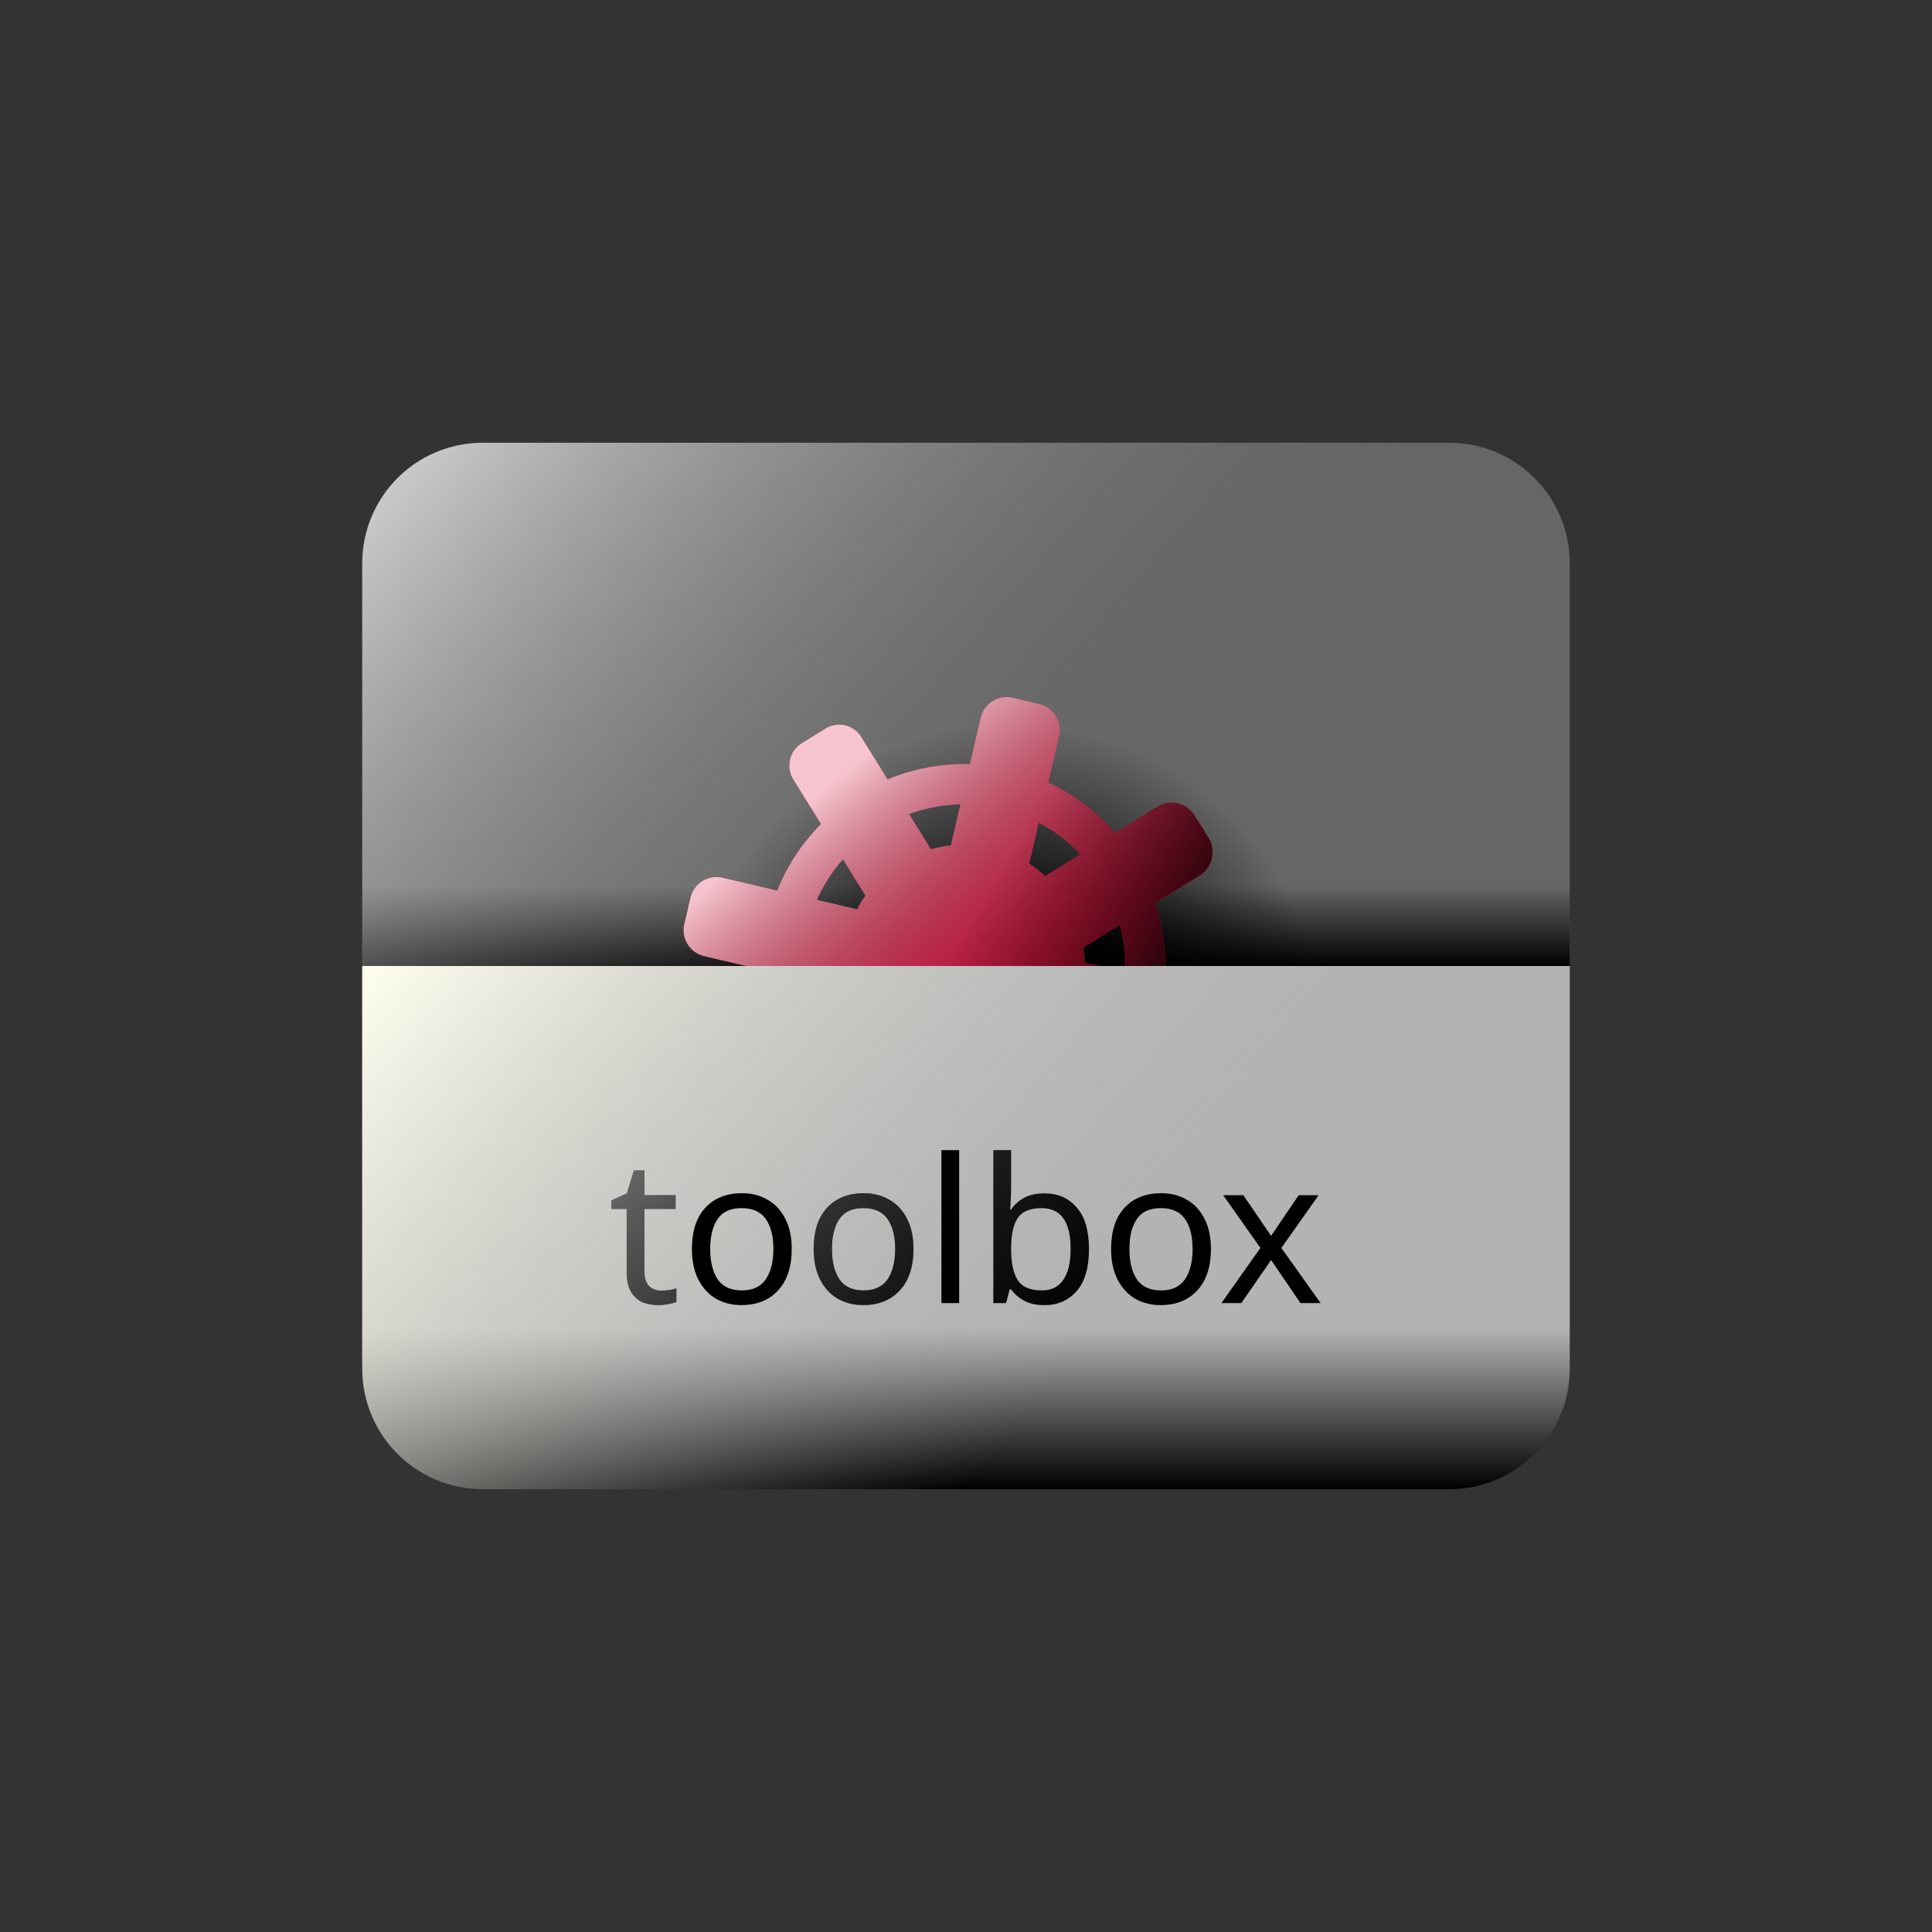 <?xml version="1.0" encoding="UTF-8" standalone="no"?>
<svg
   xmlns:dc="http://purl.org/dc/elements/1.1/"
   xmlns:cc="http://creativecommons.org/ns#"
   xmlns:rdf="http://www.w3.org/1999/02/22-rdf-syntax-ns#"
   xmlns:svg="http://www.w3.org/2000/svg"
   xmlns="http://www.w3.org/2000/svg"
   xmlns:xlink="http://www.w3.org/1999/xlink"
   xmlns:sodipodi="http://sodipodi.sourceforge.net/DTD/sodipodi-0.dtd"
   xmlns:inkscape="http://www.inkscape.org/namespaces/inkscape"
   width="192"
   height="192"
   viewBox="0 0 192 192"
   version="1.1"
   id="svg8"
   inkscape:version="1.0.2 (e86c870879, 2021-01-15, custom)"
   sodipodi:docname="shamrock-toolbox.svg">
  <rect x="0" y="0" width="192" height="192" fill="#333333" stroke="none"/>
  <defs
     id="defs2">
    <linearGradient
       inkscape:collect="always"
       id="linearGradient1872">
      <stop
         style="stop-color:#ffffff;stop-opacity:0.812"
         offset="0"
         id="stop1868" />
      <stop
         style="stop-color:#000000;stop-opacity:0;"
         offset="1"
         id="stop1870" />
    </linearGradient>
    <linearGradient
       inkscape:collect="always"
       id="linearGradient1446">
      <stop
         style="stop-color:#000000;stop-opacity:1"
         offset="0"
         id="stop1442" />
      <stop
         style="stop-color:#000000;stop-opacity:1"
         offset="0.375"
         id="stop1450" />
      <stop
         style="stop-color:#000000;stop-opacity:0"
         offset="1"
         id="stop1444" />
    </linearGradient>
    <linearGradient
       inkscape:collect="always"
       id="linearGradient1428">
      <stop
         style="stop-color:#fffff0;stop-opacity:1"
         offset="0"
         id="stop1424" />
      <stop
         style="stop-color:#b3b3b3;stop-opacity:0"
         offset="1"
         id="stop1426" />
    </linearGradient>
    <linearGradient
       inkscape:collect="always"
       id="linearGradient1410">
      <stop
         style="stop-color:#000000;stop-opacity:1"
         offset="0"
         id="stop1406" />
      <stop
         style="stop-color:#000000;stop-opacity:0"
         offset="1"
         id="stop1408" />
    </linearGradient>
    <linearGradient
       inkscape:collect="always"
       id="linearGradient1398">
      <stop
         style="stop-color:#ffffff;stop-opacity:0.733"
         offset="0"
         id="stop1394" />
      <stop
         style="stop-color:#666666;stop-opacity:0;"
         offset="1"
         id="stop1396" />
    </linearGradient>
    <linearGradient
       inkscape:collect="always"
       id="linearGradient1384">
      <stop
         style="stop-color:#ffffff;stop-opacity:0.753"
         offset="0"
         id="stop1380" />
      <stop
         style="stop-color:#000000;stop-opacity:0"
         offset="1"
         id="stop1382" />
    </linearGradient>
    <linearGradient
       inkscape:collect="always"
       id="linearGradient1341">
      <stop
         style="stop-color:#000000;stop-opacity:1"
         offset="0"
         id="stop1337" />
      <stop
         style="stop-color:#b3b3b3;stop-opacity:1"
         offset="1"
         id="stop1339" />
    </linearGradient>
    <linearGradient
       inkscape:collect="always"
       id="linearGradient1309">
      <stop
         style="stop-color:#000000;stop-opacity:1"
         offset="0"
         id="stop1305" />
      <stop
         style="stop-color:#000000;stop-opacity:0"
         offset="1"
         id="stop1307" />
    </linearGradient>
    <linearGradient
       inkscape:collect="always"
       xlink:href="#linearGradient1309"
       id="linearGradient1313"
       x1="96"
       y1="96"
       x2="96"
       y2="70"
       gradientUnits="userSpaceOnUse"
       gradientTransform="matrix(1,0,0,0.308,0,66.462)" />
    <filter
       style="color-interpolation-filters:sRGB;"
       inkscape:label="Blur"
       id="filter1329">
      <feGaussianBlur
         stdDeviation="10 10"
         result="fbSourceGraphic"
         id="feGaussianBlur1327" />
      <feColorMatrix
         result="fbSourceGraphicAlpha"
         in="fbSourceGraphic"
         values="0 0 0 -1 0 0 0 0 -1 0 0 0 0 -1 0 0 0 0 1 0"
         id="feColorMatrix1331" />
      <feGaussianBlur
         id="feGaussianBlur1333"
         stdDeviation="10 10"
         result="blur"
         in="fbSourceGraphic" />
    </filter>
    <linearGradient
       inkscape:collect="always"
       xlink:href="#linearGradient1341"
       id="linearGradient1343"
       x1="96"
       y1="148"
       x2="96"
       y2="132"
       gradientUnits="userSpaceOnUse" />
    <filter
       style="color-interpolation-filters:sRGB;"
       inkscape:label="Blur"
       id="filter1357">
      <feGaussianBlur
         stdDeviation="10 10"
         result="fbSourceGraphic"
         id="feGaussianBlur1355" />
      <feColorMatrix
         result="fbSourceGraphicAlpha"
         in="fbSourceGraphic"
         values="0 0 0 -1 0 0 0 0 -1 0 0 0 0 -1 0 0 0 0 1 0"
         id="feColorMatrix1359" />
      <feGaussianBlur
         id="feGaussianBlur1361"
         stdDeviation="10 10"
         result="blur"
         in="fbSourceGraphic" />
    </filter>
    <linearGradient
       inkscape:collect="always"
       xlink:href="#linearGradient1384"
       id="linearGradient1386"
       x1="80"
       y1="80"
       x2="100"
       y2="104"
       gradientUnits="userSpaceOnUse" />
    <linearGradient
       inkscape:collect="always"
       xlink:href="#linearGradient1398"
       id="linearGradient1400"
       x1="36"
       y1="44"
       x2="96"
       y2="96"
       gradientUnits="userSpaceOnUse" />
    <linearGradient
       inkscape:collect="always"
       xlink:href="#linearGradient1410"
       id="linearGradient1404"
       gradientUnits="userSpaceOnUse"
       x1="116"
       y1="104"
       x2="96"
       y2="92" />
    <linearGradient
       inkscape:collect="always"
       xlink:href="#linearGradient1428"
       id="linearGradient1422"
       gradientUnits="userSpaceOnUse"
       x1="36"
       y1="96"
       x2="96"
       y2="148" />
    <radialGradient
       inkscape:collect="always"
       xlink:href="#linearGradient1446"
       id="radialGradient1448"
       cx="96"
       cy="96"
       fx="96"
       fy="96"
       r="28"
       gradientUnits="userSpaceOnUse"
       gradientTransform="matrix(1.143,6.9928744e-7,-1.4230743e-7,1.143,-13.714,-13.714)" />
    <linearGradient
       inkscape:collect="always"
       xlink:href="#linearGradient1872"
       id="linearGradient1890"
       gradientUnits="userSpaceOnUse"
       x1="76"
       y1="72"
       x2="128"
       y2="124" />
    <radialGradient
       inkscape:collect="always"
       xlink:href="#linearGradient1446"
       id="radialGradient3243"
       gradientUnits="userSpaceOnUse"
       gradientTransform="matrix(1.143,6.9928744e-7,-1.4230743e-7,1.143,-9.714,-5.714)"
       cx="96"
       cy="96"
       fx="96"
       fy="96"
       r="28" />
    <linearGradient
       inkscape:collect="always"
       xlink:href="#linearGradient1309"
       id="linearGradient4606"
       gradientUnits="userSpaceOnUse"
       gradientTransform="matrix(1,0,0,0.308,0,66.462)"
       x1="96"
       y1="96"
       x2="96"
       y2="70" />
  </defs>
  <sodipodi:namedview
     id="base"
     pagecolor="#ffffff"
     bordercolor="#666666"
     borderopacity="1.0"
     inkscape:pageopacity="0.0"
     inkscape:pageshadow="2"
     inkscape:zoom="2.8489583"
     inkscape:cx="96"
     inkscape:cy="96"
     inkscape:document-units="px"
     inkscape:current-layer="layer1"
     inkscape:document-rotation="0"
     showgrid="true"
     units="px"
     scale-x="1"
     inkscape:snap-bbox="true"
     inkscape:bbox-paths="true"
     inkscape:bbox-nodes="true"
     inkscape:snap-bbox-edge-midpoints="true"
     inkscape:snap-bbox-midpoints="true"
     inkscape:object-paths="true"
     inkscape:snap-intersection-paths="true"
     inkscape:snap-smooth-nodes="true"
     inkscape:snap-midpoints="true"
     inkscape:snap-object-midpoints="true"
     inkscape:snap-page="true"
     inkscape:snap-center="true"
     inkscape:snap-text-baseline="true"
     inkscape:window-width="1362"
     inkscape:window-height="748"
     inkscape:window-x="0"
     inkscape:window-y="0"
     inkscape:window-maximized="0"
     inkscape:snap-grids="true"
     inkscape:snap-others="true"
     inkscape:snap-nodes="true"
     inkscape:snap-global="true">
    <inkscape:grid
       type="xygrid"
       id="grid10"
       empspacing="4" />
    <sodipodi:guide
       position="0,192"
       orientation="96,0"
       id="guide1122" />
    <sodipodi:guide
       position="120,96"
       orientation="0,96"
       id="guide1124" />
    <sodipodi:guide
       position="96,96"
       orientation="-96,0"
       id="guide1126" />
    <sodipodi:guide
       position="96,192"
       orientation="0,-96"
       id="guide1128" />
  </sodipodi:namedview>
  <g
     inkscape:label="Layer 1"
     inkscape:groupmode="layer"
     id="layer1">
    <path
       id="path1290"
       style="fill:#666666;fill-opacity:1"
       d="M 156,96 V 56 c 0,-6.648 -5.352,-12 -12,-12 H 48 c -6.648,0 -12,5.352 -12,12 v 40 z"
       sodipodi:nodetypes="csssscc" />
    <path
       id="path1303"
       style="fill:url(#linearGradient4606);fill-opacity:1;stroke-width:0.555"
       d="M 156,96 V 83.692 C 156,81.647 150.648,80 144,80 H 48 c -6.648,0 -12,1.647 -12,3.692 V 96 Z"
       sodipodi:nodetypes="csssscc" />
    <circle
       style="fill:url(#radialGradient3243);fill-opacity:1;stroke-width:1"
       id="path1432"
       cx="100"
       cy="104"
       r="32" />
    <path
       id="path1392"
       style="fill:url(#linearGradient1400);fill-opacity:1"
       d="M 156,96 V 56 c 0,-6.648 -5.352,-12 -12,-12 H 48 c -6.648,0 -12,5.352 -12,12 v 40 z"
       sodipodi:nodetypes="csssscc" />
    <path
       id="rect1159"
       style="fill:#db123c;fill-opacity:1;stroke-width:0.816"
       d="m 100.668,69.345 c -1.438,-0.337 -2.867,0.549 -3.204,1.987 l -1.08,4.609 c -2.855,-0.086 -5.629,0.463 -8.178,1.513 l -2.598,-4.184 c -0.735,-1.245 -2.389,-1.633 -3.602,-0.844 l -2.28,1.401 c -1.271,0.775 -1.654,2.413 -0.861,3.672 l 2.73,4.393 c -1.84,1.859 -3.348,4.079 -4.358,6.61 L 71.824,87.234 c -1.438,-0.337 -2.867,0.549 -3.204,1.987 l -0.609,2.598 c -0.337,1.438 0.549,2.867 1.987,3.204 l 5.83,1.367 c 0.055,2.487 0.57,4.899 1.491,7.136 l -5.38,3.337 c -1.255,0.779 -1.639,2.416 -0.861,3.672 l 1.406,2.268 c 0.779,1.255 2.416,1.639 3.672,0.861 l 5.629,-3.491 c 1.622,1.6 3.512,2.952 5.652,3.935 l -1.131,4.824 c -0.309,1.318 0.504,2.63 1.823,2.939 l 3.027,0.71 c 1.318,0.309 2.63,-0.504 2.939,-1.823 l 1.131,-4.824 c 2.353,0.071 4.647,-0.3 6.811,-1.013 l 3.491,5.629 c 0.779,1.255 2.416,1.639 3.672,0.861 l 2.268,-1.406 c 1.255,-0.779 1.639,-2.416 0.861,-3.672 l -3.337,-5.38 c 1.819,-1.595 3.352,-3.526 4.507,-5.73 l 5.83,1.367 c 1.438,0.337 2.867,-0.549 3.204,-1.987 l 0.609,-2.598 c 0.337,-1.438 -0.549,-2.867 -1.987,-3.204 l -5.412,-1.269 c 0.218,-2.69 -0.138,-5.324 -0.943,-7.786 l 4.473,-2.771 c 1.212,-0.789 1.596,-2.427 0.861,-3.672 l -1.42,-2.269 c -0.833,-1.268 -2.391,-1.633 -3.7,-0.867 l -4.187,2.593 c -1.816,-2.074 -4.058,-3.798 -6.654,-4.99 l 1.081,-4.609 c 0.337,-1.438 -0.549,-2.867 -1.987,-3.204 z m -5.222,10.596 -0.954,4.069 a 12,12 0 0 0 -1.976,0.387 l -2.173,-3.498 a 16,16 0 0 1 5.103,-0.958 z m 7.789,1.826 a 16,16 0 0 1 4.144,3.126 l -3.499,2.167 a 12,12 0 0 0 -1.598,-1.225 z m -19.467,3.629 2.241,3.609 A 12,12 0 0 0 85.178,90.364 L 81.187,89.429 A 16,16 0 0 1 83.767,85.395 Z m 27.524,6.52 a 16,16 0 0 1 0.5,4.687 l -3.99,-0.935 a 12,12 0 0 0 -0.129,-1.511 z m -31.424,5.421 4.176,0.979 a 12,12 0 0 0 0.219,0.904 l -3.5,2.171 a 16,16 0 0 1 -0.895,-4.054 z m 25.417,5.958 4.178,0.979 a 16,16 0 0 1 -2.607,3.232 l -2.169,-3.498 a 12,12 0 0 0 0.599,-0.714 z m -16.378,2.46 a 12,12 0 0 0 0.423,0.286 l -0.953,4.067 a 16,16 0 0 1 -3.084,-2.111 z m 8.718,2.046 2.241,3.613 a 16,16 0 0 1 -3.701,0.521 l 0.954,-4.069 a 12,12 0 0 0 0.506,-0.064 z" />
    <path
       id="path1402"
       style="fill:url(#linearGradient1404);fill-opacity:1;stroke-width:0.816"
       d="m 100.131,69.273 c -1.242,-0.037 -2.373,0.8 -2.668,2.059 l -1.08,4.609 c -2.855,-0.086 -5.629,0.463 -8.178,1.514 L 85.607,73.271 C 84.872,72.026 83.218,71.637 82.006,72.426 l -2.281,1.402 C 78.454,74.603 78.07,76.241 78.863,77.5 l 2.73,4.393 c -1.84,1.859 -3.348,4.079 -4.357,6.609 l -5.412,-1.268 c -1.438,-0.337 -2.868,0.548 -3.205,1.986 l -0.609,2.598 c -0.337,1.438 0.55,2.868 1.988,3.205 L 74.168,96 H 109.221 l -1.42,-0.332 a 12,12 0 0 0 -0.129,-1.512 l 3.619,-2.24 A 16,16 0 0 1 111.805,96 h 3.994 c 0.003,-2.157 -0.348,-4.264 -1,-6.258 l 4.473,-2.77 c 1.212,-0.789 1.597,-2.427 0.861,-3.672 l -1.42,-2.27 c -0.833,-1.268 -2.392,-1.633 -3.701,-0.867 l -4.186,2.594 c -1.816,-2.074 -4.058,-3.798 -6.654,-4.99 l 1.08,-4.609 c 0.337,-1.438 -0.548,-2.868 -1.986,-3.205 l -2.598,-0.609 c -0.18,-0.042 -0.36,-0.065 -0.537,-0.07 z m -4.686,10.666 -0.953,4.07 a 12,12 0 0 0 -1.977,0.387 l -2.174,-3.498 a 16,16 0 0 1 5.104,-0.959 z m 7.789,1.826 a 16,16 0 0 1 4.145,3.127 l -3.5,2.166 a 12,12 0 0 0 -1.598,-1.225 z m -19.467,3.629 2.242,3.609 a 12,12 0 0 0 -0.832,1.359 L 81.188,89.428 a 16,16 0 0 1 2.58,-4.033 z" />
    <path
       id="path1375"
       style="fill:url(#linearGradient1386);fill-opacity:1;stroke-width:0.816"
       d="m 100.131,69.273 c -1.242,-0.037 -2.373,0.8 -2.668,2.059 l -1.08,4.609 c -2.855,-0.086 -5.629,0.463 -8.178,1.514 L 85.607,73.271 C 84.872,72.026 83.218,71.637 82.006,72.426 l -2.281,1.402 C 78.454,74.603 78.07,76.241 78.863,77.5 l 2.73,4.393 c -1.84,1.859 -3.348,4.079 -4.357,6.609 l -5.412,-1.268 c -1.438,-0.337 -2.868,0.548 -3.205,1.986 l -0.609,2.598 c -0.337,1.438 0.55,2.868 1.988,3.205 L 74.168,96 H 109.221 l -1.42,-0.332 a 12,12 0 0 0 -0.129,-1.512 l 3.619,-2.24 A 16,16 0 0 1 111.805,96 h 3.994 c 0.003,-2.157 -0.348,-4.264 -1,-6.258 l 4.473,-2.77 c 1.212,-0.789 1.597,-2.427 0.861,-3.672 l -1.42,-2.27 c -0.833,-1.268 -2.392,-1.633 -3.701,-0.867 l -4.186,2.594 c -1.816,-2.074 -4.058,-3.798 -6.654,-4.99 l 1.08,-4.609 c 0.337,-1.438 -0.548,-2.868 -1.986,-3.205 l -2.598,-0.609 c -0.18,-0.042 -0.36,-0.065 -0.537,-0.07 z m -4.686,10.666 -0.953,4.07 a 12,12 0 0 0 -1.977,0.387 l -2.174,-3.498 a 16,16 0 0 1 5.104,-0.959 z m 7.789,1.826 a 16,16 0 0 1 4.145,3.127 l -3.5,2.166 a 12,12 0 0 0 -1.598,-1.225 z m -19.467,3.629 2.242,3.609 a 12,12 0 0 0 -0.832,1.359 L 81.188,89.428 a 16,16 0 0 1 2.58,-4.033 z" />
    <path
       id="path1335"
       style="fill:url(#linearGradient1343);fill-opacity:1"
       d="m 156,96 v 40 c 0,6.648 -5.352,12 -12,12 H 48 c -6.648,0 -12,-5.352 -12,-12 V 96 Z"
       sodipodi:nodetypes="csssscc" />
    <path
       id="path1418"
       style="fill:url(#linearGradient1422);fill-opacity:1"
       d="m 156,96 v 40 c 0,6.648 -5.352,12 -12,12 H 48 c -6.648,0 -12,-5.352 -12,-12 V 96 Z"
       sodipodi:nodetypes="csssscc" />
    <g
       aria-label="toolbox"
       id="text1772"
       style="font-style:normal;font-weight:normal;font-size:20px;line-height:1.25;font-family:sans-serif;fill:#000000;fill-opacity:1;stroke:none">
      <path
         d="m 65.72,128.26 q 0.4,0 0.82,-0.06 0.42,-0.08 0.68,-0.16 v 1.34 q -0.28,0.14 -0.8,0.22 -0.52,0.1 -1,0.1 -0.84,0 -1.56,-0.28 -0.7,-0.3 -1.14,-1.02 -0.44,-0.72 -0.44,-2.02 v -6.24 h -1.52 v -0.84 l 1.54,-0.7 0.7,-2.28 h 1.04 v 2.46 h 3.1 v 1.36 h -3.1 v 6.2 q 0,0.98 0.46,1.46 0.48,0.46 1.22,0.46 z"
         style="font-style:normal;font-variant:normal;font-weight:normal;font-stretch:normal;font-size:20px;font-family:sans-serif;-inkscape-font-specification:sans-serif;fill:#000000;fill-opacity:1"
         id="path1829" />
      <path
         d="m 78.68,124.12 q 0,2.66 -1.36,4.12 -1.34,1.46 -3.64,1.46 -1.42,0 -2.54,-0.64 -1.1,-0.66 -1.74,-1.9 -0.64,-1.26 -0.64,-3.04 0,-2.66 1.34,-4.1 1.34,-1.44 3.64,-1.44 1.46,0 2.56,0.66 1.12,0.64 1.74,1.88 0.64,1.22 0.64,3 z m -8.1,0 q 0,1.9 0.74,3.02 0.76,1.1 2.4,1.1 1.62,0 2.38,-1.1 0.76,-1.12 0.76,-3.02 0,-1.9 -0.76,-2.98 -0.76,-1.08 -2.4,-1.08 -1.64,0 -2.38,1.08 -0.74,1.08 -0.74,2.98 z"
         style="font-style:normal;font-variant:normal;font-weight:normal;font-stretch:normal;font-size:20px;font-family:sans-serif;-inkscape-font-specification:sans-serif;fill:#000000;fill-opacity:1"
         id="path1831" />
      <path
         d="m 90.78,124.12 q 0,2.66 -1.36,4.12 -1.34,1.46 -3.64,1.46 -1.42,0 -2.54,-0.64 -1.1,-0.66 -1.74,-1.9 -0.64,-1.26 -0.64,-3.04 0,-2.66 1.34,-4.1 1.34,-1.44 3.64,-1.44 1.46,0 2.56,0.66 1.12,0.64 1.74,1.88 0.64,1.22 0.64,3 z m -8.1,0 q 0,1.9 0.74,3.02 0.76,1.1 2.4,1.1 1.62,0 2.38,-1.1 0.76,-1.12 0.76,-3.02 0,-1.9 -0.76,-2.98 -0.76,-1.08 -2.4,-1.08 -1.64,0 -2.38,1.08 -0.74,1.08 -0.74,2.98 z"
         style="font-style:normal;font-variant:normal;font-weight:normal;font-stretch:normal;font-size:20px;font-family:sans-serif;-inkscape-font-specification:sans-serif;fill:#000000;fill-opacity:1"
         id="path1833" />
      <path
         d="m 95.32,129.5 h -1.76 v -15.2 h 1.76 z"
         style="font-style:normal;font-variant:normal;font-weight:normal;font-stretch:normal;font-size:20px;font-family:sans-serif;-inkscape-font-specification:sans-serif;fill:#000000;fill-opacity:1"
         id="path1835" />
      <path
         d="m 100.48,118 q 0,0.68 -0.04,1.28 -0.02,0.58 -0.06,0.92 h 0.1 q 0.46,-0.68 1.26,-1.14 0.8,-0.46 2.06,-0.46 2,0 3.2,1.4 1.22,1.38 1.22,4.14 0,2.76 -1.22,4.16 -1.22,1.4 -3.2,1.4 -1.26,0 -2.06,-0.46 -0.8,-0.46 -1.26,-1.1 h -0.14 l -0.36,1.36 h -1.26 v -15.2 h 1.76 z m 3.02,2.06 q -1.7,0 -2.36,0.98 -0.66,0.98 -0.66,3.04 v 0.08 q 0,1.98 0.64,3.04 0.66,1.04 2.42,1.04 1.44,0 2.14,-1.06 0.72,-1.06 0.72,-3.06 0,-4.06 -2.9,-4.06 z"
         style="font-style:normal;font-variant:normal;font-weight:normal;font-stretch:normal;font-size:20px;font-family:sans-serif;-inkscape-font-specification:sans-serif;fill:#000000;fill-opacity:1"
         id="path1837" />
      <path
         d="m 120.34,124.12 q 0,2.66 -1.36,4.12 -1.34,1.46 -3.64,1.46 -1.42,0 -2.54,-0.64 -1.1,-0.66 -1.74,-1.9 -0.64,-1.26 -0.64,-3.04 0,-2.66 1.34,-4.1 1.34,-1.44 3.64,-1.44 1.46,0 2.56,0.66 1.12,0.64 1.74,1.88 0.64,1.22 0.64,3 z m -8.1,0 q 0,1.9 0.74,3.02 0.76,1.1 2.4,1.1 1.62,0 2.38,-1.1 0.76,-1.12 0.76,-3.02 0,-1.9 -0.76,-2.98 -0.76,-1.08 -2.4,-1.08 -1.64,0 -2.38,1.08 -0.74,1.08 -0.74,2.98 z"
         style="font-style:normal;font-variant:normal;font-weight:normal;font-stretch:normal;font-size:20px;font-family:sans-serif;-inkscape-font-specification:sans-serif;fill:#000000;fill-opacity:1"
         id="path1839" />
      <path
         d="m 125.26,124.02 -3.7,-5.24 h 2 l 2.76,4.04 2.74,-4.04 h 1.98 l -3.7,5.24 3.9,5.48 h -2 l -2.92,-4.28 -2.96,4.28 h -1.98 z"
         style="font-style:normal;font-variant:normal;font-weight:normal;font-stretch:normal;font-size:20px;font-family:sans-serif;-inkscape-font-specification:sans-serif;fill:#000000;fill-opacity:1"
         id="path1841" />
    </g>
    <g
       aria-label="toolbox"
       id="g1866"
       style="font-style:normal;font-weight:normal;font-size:20px;line-height:1.25;font-family:sans-serif;fill:url(#linearGradient1890);fill-opacity:1;stroke:none">
      <path
         d="m 65.72,128.26 q 0.4,0 0.82,-0.06 0.42,-0.08 0.68,-0.16 v 1.34 q -0.28,0.14 -0.8,0.22 -0.52,0.1 -1,0.1 -0.84,0 -1.56,-0.28 -0.7,-0.3 -1.14,-1.02 -0.44,-0.72 -0.44,-2.02 v -6.24 h -1.52 v -0.84 l 1.54,-0.7 0.7,-2.28 h 1.04 v 2.46 h 3.1 v 1.36 h -3.1 v 6.2 q 0,0.98 0.46,1.46 0.48,0.46 1.22,0.46 z"
         style="font-style:normal;font-variant:normal;font-weight:normal;font-stretch:normal;font-size:20px;font-family:sans-serif;-inkscape-font-specification:sans-serif;fill:url(#linearGradient1890);fill-opacity:1"
         id="path1852" />
      <path
         d="m 78.68,124.12 q 0,2.66 -1.36,4.12 -1.34,1.46 -3.64,1.46 -1.42,0 -2.54,-0.64 -1.1,-0.66 -1.74,-1.9 -0.64,-1.26 -0.64,-3.04 0,-2.66 1.34,-4.1 1.34,-1.44 3.64,-1.44 1.46,0 2.56,0.66 1.12,0.64 1.74,1.88 0.64,1.22 0.64,3 z m -8.1,0 q 0,1.9 0.74,3.02 0.76,1.1 2.4,1.1 1.62,0 2.38,-1.1 0.76,-1.12 0.76,-3.02 0,-1.9 -0.76,-2.98 -0.76,-1.08 -2.4,-1.08 -1.64,0 -2.38,1.08 -0.74,1.08 -0.74,2.98 z"
         style="font-style:normal;font-variant:normal;font-weight:normal;font-stretch:normal;font-size:20px;font-family:sans-serif;-inkscape-font-specification:sans-serif;fill:url(#linearGradient1890);fill-opacity:1"
         id="path1854" />
      <path
         d="m 90.78,124.12 q 0,2.66 -1.36,4.12 -1.34,1.46 -3.64,1.46 -1.42,0 -2.54,-0.64 -1.1,-0.66 -1.74,-1.9 -0.64,-1.26 -0.64,-3.04 0,-2.66 1.34,-4.1 1.34,-1.44 3.64,-1.44 1.46,0 2.56,0.66 1.12,0.64 1.74,1.88 0.64,1.22 0.64,3 z m -8.1,0 q 0,1.9 0.74,3.02 0.76,1.1 2.4,1.1 1.62,0 2.38,-1.1 0.76,-1.12 0.76,-3.02 0,-1.9 -0.76,-2.98 -0.76,-1.08 -2.4,-1.08 -1.64,0 -2.38,1.08 -0.74,1.08 -0.74,2.98 z"
         style="font-style:normal;font-variant:normal;font-weight:normal;font-stretch:normal;font-size:20px;font-family:sans-serif;-inkscape-font-specification:sans-serif;fill:url(#linearGradient1890);fill-opacity:1"
         id="path1856" />
      <path
         d="m 95.32,129.5 h -1.76 v -15.2 h 1.76 z"
         style="font-style:normal;font-variant:normal;font-weight:normal;font-stretch:normal;font-size:20px;font-family:sans-serif;-inkscape-font-specification:sans-serif;fill:url(#linearGradient1890);fill-opacity:1"
         id="path1858" />
      <path
         d="m 100.48,118 q 0,0.68 -0.04,1.28 -0.02,0.58 -0.06,0.92 h 0.1 q 0.46,-0.68 1.26,-1.14 0.8,-0.46 2.06,-0.46 2,0 3.2,1.4 1.22,1.38 1.22,4.14 0,2.76 -1.22,4.16 -1.22,1.4 -3.2,1.4 -1.26,0 -2.06,-0.46 -0.8,-0.46 -1.26,-1.1 h -0.14 l -0.36,1.36 h -1.26 v -15.2 h 1.76 z m 3.02,2.06 q -1.7,0 -2.36,0.98 -0.66,0.98 -0.66,3.04 v 0.08 q 0,1.98 0.64,3.04 0.66,1.04 2.42,1.04 1.44,0 2.14,-1.06 0.72,-1.06 0.72,-3.06 0,-4.06 -2.9,-4.06 z"
         style="font-style:normal;font-variant:normal;font-weight:normal;font-stretch:normal;font-size:20px;font-family:sans-serif;-inkscape-font-specification:sans-serif;fill:url(#linearGradient1890);fill-opacity:1"
         id="path1860" />
      <path
         d="m 120.34,124.12 q 0,2.66 -1.36,4.12 -1.34,1.46 -3.64,1.46 -1.42,0 -2.54,-0.64 -1.1,-0.66 -1.74,-1.9 -0.64,-1.26 -0.64,-3.04 0,-2.66 1.34,-4.1 1.34,-1.44 3.64,-1.44 1.46,0 2.56,0.66 1.12,0.64 1.74,1.88 0.64,1.22 0.64,3 z m -8.1,0 q 0,1.9 0.74,3.02 0.76,1.1 2.4,1.1 1.62,0 2.38,-1.1 0.76,-1.12 0.76,-3.02 0,-1.9 -0.76,-2.98 -0.76,-1.08 -2.4,-1.08 -1.64,0 -2.38,1.08 -0.74,1.08 -0.74,2.98 z"
         style="font-style:normal;font-variant:normal;font-weight:normal;font-stretch:normal;font-size:20px;font-family:sans-serif;-inkscape-font-specification:sans-serif;fill:url(#linearGradient1890);fill-opacity:1"
         id="path1862" />
      <path
         d="m 125.26,124.02 -3.7,-5.24 h 2 l 2.76,4.04 2.74,-4.04 h 1.98 l -3.7,5.24 3.9,5.48 h -2 l -2.92,-4.28 -2.96,4.28 h -1.98 z"
         style="font-style:normal;font-variant:normal;font-weight:normal;font-stretch:normal;font-size:20px;font-family:sans-serif;-inkscape-font-specification:sans-serif;fill:url(#linearGradient1890);fill-opacity:1"
         id="path1864" />
    </g>
  </g>
</svg>
